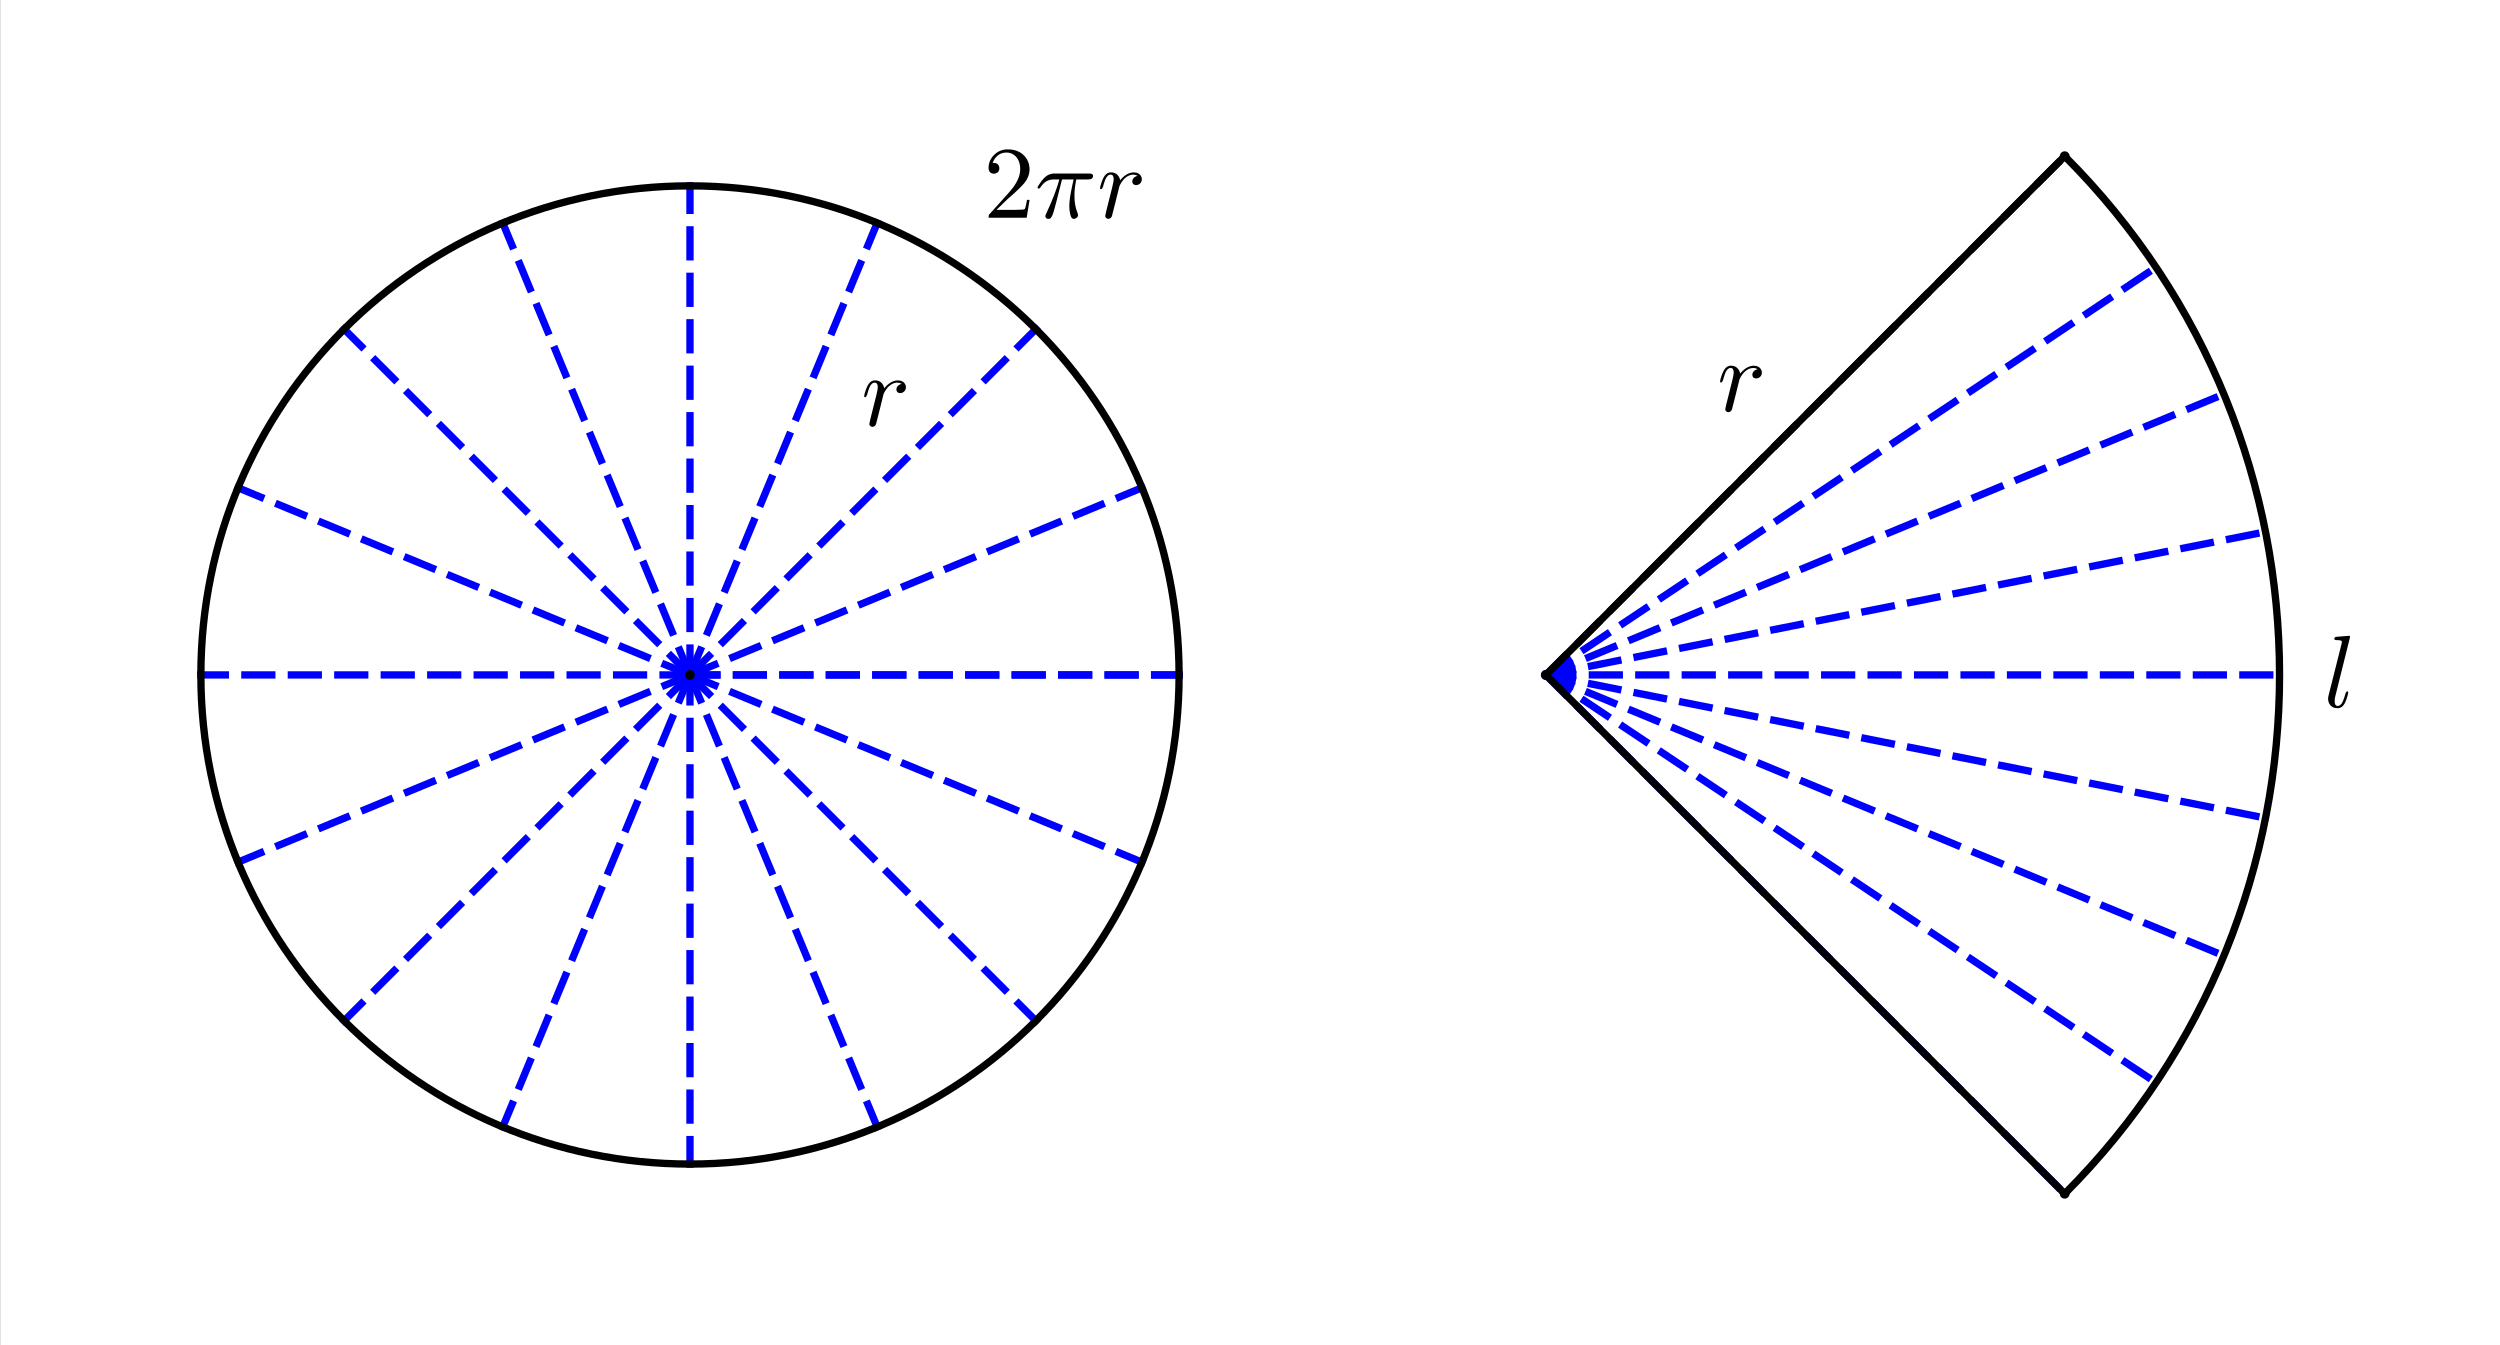 <?xml version="1.0" encoding="ISO-8859-1" standalone="no"?>

<svg 
     version="1.1"
     baseProfile="full"
     xmlns="http://www.w3.org/2000/svg"
     xmlns:xlink="http://www.w3.org/1999/xlink"
     xmlns:ev="http://www.w3.org/2001/xml-events"
     width="10.26cm"
     height="5.52cm"
     viewBox="0 0 511 275"
     >
<rect x="0" y="0" width="511" height="275" fill="#808080" stroke="none"/>
<title>

</title>
<g stroke-linejoin="miter" stroke-dashoffset="0" stroke-dasharray="none" stroke-width="1" stroke-miterlimit="10.000" stroke-linecap="square">
<clipPath id="clip4b7be1d6-ff90-431c-96a7-6c3a72c54445">
  <path d="M 0 0 L 0 276.00 L 513.00 276.00 L 513.00 0 z"/>
</clipPath>
<g clip-path="url(#clip1)">
<g fill-opacity="1" fill-rule="nonzero" stroke="none" fill="#ffffff">
  <path d="M 0 0 L 513.00 0 L 513.00 276.00 L 0 276.00 L 0 0 z"/>
</g> <!-- drawing style -->
</g> <!-- clip1 -->
<g id="misc">
</g><!-- misc -->
<g id="layer0">
<clipPath id="clipa93e98cb-f5e0-47fa-b885-e45cdcfbcab0">
  <path d="M 0 0 L 0 276.00 L 513.00 276.00 L 513.00 0 z"/>
</clipPath>
<g clip-path="url(#clip2)">
<g stroke-linejoin="round" stroke-dasharray="5.5,4" stroke-width="1.5" stroke-linecap="butt" fill="none" stroke-opacity="1" stroke="#0000ff">
  <path d="M 141.00 138.00 L 241.00 138.00"/>
<title>List l2</title>
<desc>List l2: Sequence(Segment(A, (r; 2π / m t)), t, 0, m)</desc>

</g> <!-- drawing style -->
</g> <!-- clip2 -->
<clipPath id="clip70b09ff1-345c-45bc-b657-83300fccb990">
  <path d="M 0 0 L 0 276.00 L 513.00 276.00 L 513.00 0 z"/>
</clipPath>
<g clip-path="url(#clip3)">
<g stroke-linejoin="round" stroke-dasharray="5.5,4" stroke-width="1.5" stroke-linecap="butt" fill="none" stroke-opacity="1" stroke="#0000ff">
  <path d="M 141.00 138.00 L 233.39 99.732"/>
<title>List l2</title>
<desc>List l2: Sequence(Segment(A, (r; 2π / m t)), t, 0, m)</desc>

</g> <!-- drawing style -->
</g> <!-- clip3 -->
<clipPath id="clip0645e40b-012b-41e2-a2c3-feffef0ad16e">
  <path d="M 0 0 L 0 276.00 L 513.00 276.00 L 513.00 0 z"/>
</clipPath>
<g clip-path="url(#clip4)">
<g stroke-linejoin="round" stroke-dasharray="5.5,4" stroke-width="1.5" stroke-linecap="butt" fill="none" stroke-opacity="1" stroke="#0000ff">
  <path d="M 141.00 138.00 L 211.71 67.289"/>
<title>List l2</title>
<desc>List l2: Sequence(Segment(A, (r; 2π / m t)), t, 0, m)</desc>

</g> <!-- drawing style -->
</g> <!-- clip4 -->
<clipPath id="clip5b7355a7-8a5d-4a3f-8145-6460c1c3f885">
  <path d="M 0 0 L 0 276.00 L 513.00 276.00 L 513.00 0 z"/>
</clipPath>
<g clip-path="url(#clip5)">
<g stroke-linejoin="round" stroke-dasharray="5.5,4" stroke-width="1.5" stroke-linecap="butt" fill="none" stroke-opacity="1" stroke="#0000ff">
  <path d="M 141.00 138.00 L 179.27 45.612"/>
<title>List l2</title>
<desc>List l2: Sequence(Segment(A, (r; 2π / m t)), t, 0, m)</desc>

</g> <!-- drawing style -->
</g> <!-- clip5 -->
<clipPath id="clip139bacae-3977-4f18-a746-3ee4c33d87a5">
  <path d="M 0 0 L 0 276.00 L 513.00 276.00 L 513.00 0 z"/>
</clipPath>
<g clip-path="url(#clip6)">
<g stroke-linejoin="round" stroke-dasharray="5.5,4" stroke-width="1.5" stroke-linecap="butt" fill="none" stroke-opacity="1" stroke="#0000ff">
  <path d="M 141.00 138.00 L 141.00 38.000"/>
<title>List l2</title>
<desc>List l2: Sequence(Segment(A, (r; 2π / m t)), t, 0, m)</desc>

</g> <!-- drawing style -->
</g> <!-- clip6 -->
<clipPath id="clip590a650e-f5fa-4684-afdd-479c5e3f78a1">
  <path d="M 0 0 L 0 276.00 L 513.00 276.00 L 513.00 0 z"/>
</clipPath>
<g clip-path="url(#clip7)">
<g stroke-linejoin="round" stroke-dasharray="5.5,4" stroke-width="1.5" stroke-linecap="butt" fill="none" stroke-opacity="1" stroke="#0000ff">
  <path d="M 141.00 138.00 L 102.73 45.612"/>
<title>List l2</title>
<desc>List l2: Sequence(Segment(A, (r; 2π / m t)), t, 0, m)</desc>

</g> <!-- drawing style -->
</g> <!-- clip7 -->
<clipPath id="clip3ed2969c-99e3-495c-b6d6-180e42ff677e">
  <path d="M 0 0 L 0 276.00 L 513.00 276.00 L 513.00 0 z"/>
</clipPath>
<g clip-path="url(#clip8)">
<g stroke-linejoin="round" stroke-dasharray="5.5,4" stroke-width="1.5" stroke-linecap="butt" fill="none" stroke-opacity="1" stroke="#0000ff">
  <path d="M 141.00 138.00 L 70.289 67.289"/>
<title>List l2</title>
<desc>List l2: Sequence(Segment(A, (r; 2π / m t)), t, 0, m)</desc>

</g> <!-- drawing style -->
</g> <!-- clip8 -->
<clipPath id="clipdb8ef704-a038-4055-a586-5c900cd12c32">
  <path d="M 0 0 L 0 276.00 L 513.00 276.00 L 513.00 0 z"/>
</clipPath>
<g clip-path="url(#clip9)">
<g stroke-linejoin="round" stroke-dasharray="5.5,4" stroke-width="1.5" stroke-linecap="butt" fill="none" stroke-opacity="1" stroke="#0000ff">
  <path d="M 141.00 138.00 L 48.612 99.732"/>
<title>List l2</title>
<desc>List l2: Sequence(Segment(A, (r; 2π / m t)), t, 0, m)</desc>

</g> <!-- drawing style -->
</g> <!-- clip9 -->
<clipPath id="clip16a88d8c-e135-4676-b710-6471ca39945b">
  <path d="M 0 0 L 0 276.00 L 513.00 276.00 L 513.00 0 z"/>
</clipPath>
<g clip-path="url(#clip10)">
<g stroke-linejoin="round" stroke-dasharray="5.5,4" stroke-width="1.5" stroke-linecap="butt" fill="none" stroke-opacity="1" stroke="#0000ff">
  <path d="M 141.00 138.00 L 41.000 138.00"/>
<title>List l2</title>
<desc>List l2: Sequence(Segment(A, (r; 2π / m t)), t, 0, m)</desc>

</g> <!-- drawing style -->
</g> <!-- clip10 -->
<clipPath id="clip1885f915-b2bc-496f-83b9-c61e847158ce">
  <path d="M 0 0 L 0 276.00 L 513.00 276.00 L 513.00 0 z"/>
</clipPath>
<g clip-path="url(#clip11)">
<g stroke-linejoin="round" stroke-dasharray="5.5,4" stroke-width="1.5" stroke-linecap="butt" fill="none" stroke-opacity="1" stroke="#0000ff">
  <path d="M 141.00 138.00 L 48.612 176.27"/>
<title>List l2</title>
<desc>List l2: Sequence(Segment(A, (r; 2π / m t)), t, 0, m)</desc>

</g> <!-- drawing style -->
</g> <!-- clip11 -->
<clipPath id="clipdd89de5a-8476-4a8c-a5a1-55cc05ecbd33">
  <path d="M 0 0 L 0 276.00 L 513.00 276.00 L 513.00 0 z"/>
</clipPath>
<g clip-path="url(#clip12)">
<g stroke-linejoin="round" stroke-dasharray="5.5,4" stroke-width="1.5" stroke-linecap="butt" fill="none" stroke-opacity="1" stroke="#0000ff">
  <path d="M 141.00 138.00 L 70.289 208.71"/>
<title>List l2</title>
<desc>List l2: Sequence(Segment(A, (r; 2π / m t)), t, 0, m)</desc>

</g> <!-- drawing style -->
</g> <!-- clip12 -->
<clipPath id="clip80fafd33-038c-4b99-a5e8-db0fb625d18e">
  <path d="M 0 0 L 0 276.00 L 513.00 276.00 L 513.00 0 z"/>
</clipPath>
<g clip-path="url(#clip13)">
<g stroke-linejoin="round" stroke-dasharray="5.5,4" stroke-width="1.5" stroke-linecap="butt" fill="none" stroke-opacity="1" stroke="#0000ff">
  <path d="M 141.00 138.00 L 102.73 230.39"/>
<title>List l2</title>
<desc>List l2: Sequence(Segment(A, (r; 2π / m t)), t, 0, m)</desc>

</g> <!-- drawing style -->
</g> <!-- clip13 -->
<clipPath id="clip2b8269d0-5bf5-4927-97fb-13bdb2e30e0c">
  <path d="M 0 0 L 0 276.00 L 513.00 276.00 L 513.00 0 z"/>
</clipPath>
<g clip-path="url(#clip14)">
<g stroke-linejoin="round" stroke-dasharray="5.5,4" stroke-width="1.5" stroke-linecap="butt" fill="none" stroke-opacity="1" stroke="#0000ff">
  <path d="M 141.00 138.00 L 141.00 238.00"/>
<title>List l2</title>
<desc>List l2: Sequence(Segment(A, (r; 2π / m t)), t, 0, m)</desc>

</g> <!-- drawing style -->
</g> <!-- clip14 -->
<clipPath id="clipbb1d4a90-8b96-4e9f-b77c-a6b66781587d">
  <path d="M 0 0 L 0 276.00 L 513.00 276.00 L 513.00 0 z"/>
</clipPath>
<g clip-path="url(#clip15)">
<g stroke-linejoin="round" stroke-dasharray="5.5,4" stroke-width="1.5" stroke-linecap="butt" fill="none" stroke-opacity="1" stroke="#0000ff">
  <path d="M 141.00 138.00 L 179.27 230.39"/>
<title>List l2</title>
<desc>List l2: Sequence(Segment(A, (r; 2π / m t)), t, 0, m)</desc>

</g> <!-- drawing style -->
</g> <!-- clip15 -->
<clipPath id="clip24096282-bea0-480e-b244-62395cee0a9e">
  <path d="M 0 0 L 0 276.00 L 513.00 276.00 L 513.00 0 z"/>
</clipPath>
<g clip-path="url(#clip16)">
<g stroke-linejoin="round" stroke-dasharray="5.5,4" stroke-width="1.5" stroke-linecap="butt" fill="none" stroke-opacity="1" stroke="#0000ff">
  <path d="M 141.00 138.00 L 211.71 208.71"/>
<title>List l2</title>
<desc>List l2: Sequence(Segment(A, (r; 2π / m t)), t, 0, m)</desc>

</g> <!-- drawing style -->
</g> <!-- clip16 -->
<clipPath id="clipa5f0acc2-02d0-4038-8260-f938aaa1027b">
  <path d="M 0 0 L 0 276.00 L 513.00 276.00 L 513.00 0 z"/>
</clipPath>
<g clip-path="url(#clip17)">
<g stroke-linejoin="round" stroke-dasharray="5.5,4" stroke-width="1.5" stroke-linecap="butt" fill="none" stroke-opacity="1" stroke="#0000ff">
  <path d="M 141.00 138.00 L 233.39 176.27"/>
<title>List l2</title>
<desc>List l2: Sequence(Segment(A, (r; 2π / m t)), t, 0, m)</desc>

</g> <!-- drawing style -->
</g> <!-- clip17 -->
<clipPath id="clip8706cf5a-cb0b-4674-ba92-9a155baa439e">
  <path d="M 0 0 L 0 276.00 L 513.00 276.00 L 513.00 0 z"/>
</clipPath>
<g clip-path="url(#clip18)">
<g stroke-linejoin="round" stroke-dasharray="5.5,4" stroke-width="1.5" stroke-linecap="butt" fill="none" stroke-opacity="1" stroke="#0000ff">
  <path d="M 141.00 138.00 L 241.00 138.00"/>
<title>List l2</title>
<desc>List l2: Sequence(Segment(A, (r; 2π / m t)), t, 0, m)</desc>

</g> <!-- drawing style -->
</g> <!-- clip18 -->
<clipPath id="clip9b606d9b-908e-451d-a1dc-4be314b79bbb">
  <path d="M 0 0 L 0 276.00 L 513.00 276.00 L 513.00 0 z"/>
</clipPath>
<g clip-path="url(#clip19)">
<g stroke-linejoin="round" stroke-dasharray="5.5,4" stroke-width="1.5" stroke-linecap="butt" fill="none" stroke-opacity="1" stroke="#0000ff">
  <path d="M 316.00 138.00 L 422.07 244.07"/>
<title>List l1</title>
<desc>List l1: Sequence(Segment(B, B + (1.5r; (-a) / 2 + a / n t)), t, 0, n)</desc>

</g> <!-- drawing style -->
</g> <!-- clip19 -->
<clipPath id="clipb48b454f-5651-4599-b4db-6e9c20ebecaa">
  <path d="M 0 0 L 0 276.00 L 513.00 276.00 L 513.00 0 z"/>
</clipPath>
<g clip-path="url(#clip20)">
<g stroke-linejoin="round" stroke-dasharray="5.5,4" stroke-width="1.5" stroke-linecap="butt" fill="none" stroke-opacity="1" stroke="#0000ff">
  <path d="M 316.00 138.00 L 440.72 221.34"/>
<title>List l1</title>
<desc>List l1: Sequence(Segment(B, B + (1.5r; (-a) / 2 + a / n t)), t, 0, n)</desc>

</g> <!-- drawing style -->
</g> <!-- clip20 -->
<clipPath id="clipebe04cb5-8d2d-4f56-8aca-ca746898181f">
  <path d="M 0 0 L 0 276.00 L 513.00 276.00 L 513.00 0 z"/>
</clipPath>
<g clip-path="url(#clip21)">
<g stroke-linejoin="round" stroke-dasharray="5.5,4" stroke-width="1.5" stroke-linecap="butt" fill="none" stroke-opacity="1" stroke="#0000ff">
  <path d="M 316.00 138.00 L 454.58 195.40"/>
<title>List l1</title>
<desc>List l1: Sequence(Segment(B, B + (1.5r; (-a) / 2 + a / n t)), t, 0, n)</desc>

</g> <!-- drawing style -->
</g> <!-- clip21 -->
<clipPath id="clip5c6b79cd-7ba1-41e3-9481-0c47188a3abc">
  <path d="M 0 0 L 0 276.00 L 513.00 276.00 L 513.00 0 z"/>
</clipPath>
<g clip-path="url(#clip22)">
<g stroke-linejoin="round" stroke-dasharray="5.5,4" stroke-width="1.5" stroke-linecap="butt" fill="none" stroke-opacity="1" stroke="#0000ff">
  <path d="M 316.00 138.00 L 463.12 167.26"/>
<title>List l1</title>
<desc>List l1: Sequence(Segment(B, B + (1.5r; (-a) / 2 + a / n t)), t, 0, n)</desc>

</g> <!-- drawing style -->
</g> <!-- clip22 -->
<clipPath id="clip6519822d-a34b-4a7e-af8e-6a602282138c">
  <path d="M 0 0 L 0 276.00 L 513.00 276.00 L 513.00 0 z"/>
</clipPath>
<g clip-path="url(#clip23)">
<g stroke-linejoin="round" stroke-dasharray="5.5,4" stroke-width="1.5" stroke-linecap="butt" fill="none" stroke-opacity="1" stroke="#0000ff">
  <path d="M 316.00 138.00 L 466.00 138.00"/>
<title>List l1</title>
<desc>List l1: Sequence(Segment(B, B + (1.5r; (-a) / 2 + a / n t)), t, 0, n)</desc>

</g> <!-- drawing style -->
</g> <!-- clip23 -->
<clipPath id="clip09d4f1be-6ac4-4520-905a-fe3b37969972">
  <path d="M 0 0 L 0 276.00 L 513.00 276.00 L 513.00 0 z"/>
</clipPath>
<g clip-path="url(#clip24)">
<g stroke-linejoin="round" stroke-dasharray="5.5,4" stroke-width="1.5" stroke-linecap="butt" fill="none" stroke-opacity="1" stroke="#0000ff">
  <path d="M 316.00 138.00 L 463.12 108.74"/>
<title>List l1</title>
<desc>List l1: Sequence(Segment(B, B + (1.5r; (-a) / 2 + a / n t)), t, 0, n)</desc>

</g> <!-- drawing style -->
</g> <!-- clip24 -->
<clipPath id="clipacdd8d32-9dad-47c7-831c-780851bce5e0">
  <path d="M 0 0 L 0 276.00 L 513.00 276.00 L 513.00 0 z"/>
</clipPath>
<g clip-path="url(#clip25)">
<g stroke-linejoin="round" stroke-dasharray="5.5,4" stroke-width="1.5" stroke-linecap="butt" fill="none" stroke-opacity="1" stroke="#0000ff">
  <path d="M 316.00 138.00 L 454.58 80.597"/>
<title>List l1</title>
<desc>List l1: Sequence(Segment(B, B + (1.5r; (-a) / 2 + a / n t)), t, 0, n)</desc>

</g> <!-- drawing style -->
</g> <!-- clip25 -->
<clipPath id="clip325a5a4b-0718-42ad-8a88-bebf89c3a15e">
  <path d="M 0 0 L 0 276.00 L 513.00 276.00 L 513.00 0 z"/>
</clipPath>
<g clip-path="url(#clip26)">
<g stroke-linejoin="round" stroke-dasharray="5.5,4" stroke-width="1.5" stroke-linecap="butt" fill="none" stroke-opacity="1" stroke="#0000ff">
  <path d="M 316.00 138.00 L 440.72 54.664"/>
<title>List l1</title>
<desc>List l1: Sequence(Segment(B, B + (1.5r; (-a) / 2 + a / n t)), t, 0, n)</desc>

</g> <!-- drawing style -->
</g> <!-- clip26 -->
<clipPath id="clipc7663f90-6036-4bd4-8a02-313ded49ed27">
  <path d="M 0 0 L 0 276.00 L 513.00 276.00 L 513.00 0 z"/>
</clipPath>
<g clip-path="url(#clip27)">
<g stroke-linejoin="round" stroke-dasharray="5.5,4" stroke-width="1.5" stroke-linecap="butt" fill="none" stroke-opacity="1" stroke="#0000ff">
  <path d="M 316.00 138.00 L 422.07 31.934"/>
<title>List l1</title>
<desc>List l1: Sequence(Segment(B, B + (1.5r; (-a) / 2 + a / n t)), t, 0, n)</desc>

</g> <!-- drawing style -->
</g> <!-- clip27 -->
<clipPath id="clipa5be2b51-b86d-474b-8cf4-f3f06d23e03e">
  <path d="M 0 0 L 0 276.00 L 513.00 276.00 L 513.00 0 z"/>
</clipPath>
<g clip-path="url(#clip28)">
<g stroke-linejoin="round" stroke-width="1.5" stroke-linecap="round" fill="none" stroke-opacity="1" stroke="#000000">
  <path d="M 241.00 138.00 C 241.00 193.23 196.23 238.00 141.00 238.00 C 85.772 238.00 41.000 193.23 41.000 138.00 C 41.000 82.772 85.772 38.000 141.00 38.000 C 196.23 38.000 241.00 82.772 241.00 138.00 z"/>
<title>Circle c</title>
<desc>Circle c: Circle with center A and radius r</desc>

</g> <!-- drawing style -->
</g> <!-- clip28 -->
<clipPath id="clipcdcd704d-103a-40fc-b5d1-b5288bf17336">
  <path d="M 0 0 L 0 276.00 L 513.00 276.00 L 513.00 0 z"/>
</clipPath>
<g clip-path="url(#clip29)">
<g stroke-linejoin="round" stroke-width="1.5" stroke-linecap="round" fill="none" stroke-opacity="1" stroke="#000000">
  <path d="M 422.07 244.07 C 480.64 185.49 480.64 90.513 422.07 31.934 L 316.00 138.00 z"/>
<title>Sector d</title>
<desc>Sector d: CircularSector(B, C, D)</desc>

</g> <!-- drawing style -->
</g> <!-- clip29 -->
<clipPath id="clip65e238e5-b7b3-423d-96dc-219d0ebd38a4">
  <path d="M 0 0 L 0 276.00 L 513.00 276.00 L 513.00 0 z"/>
</clipPath>
<g clip-path="url(#clip30)">
<g fill-opacity="1" fill-rule="nonzero" stroke="none" fill="#000000">
  <path d="M 142.00 138.00 C 142.00 138.55 141.55 139.00 141.00 139.00 C 140.45 139.00 140.00 138.55 140.00 138.00 C 140.00 137.45 140.45 137.00 141.00 137.00 C 141.55 137.00 142.00 137.45 142.00 138.00 z"/>
<title>Point A</title>
<desc>A = (0, 0)</desc>

</g> <!-- drawing style -->
</g> <!-- clip30 -->
<clipPath id="clipe2b7f830-987c-45fe-a2f1-0df9f939d0e6">
  <path d="M 0 0 L 0 276.00 L 513.00 276.00 L 513.00 0 z"/>
</clipPath>
<g clip-path="url(#clip31)">
<g fill-opacity="1" fill-rule="nonzero" stroke="none" fill="#000000">
  <path d="M 317.00 138.00 C 317.00 138.55 316.55 139.00 316.00 139.00 C 315.45 139.00 315.00 138.55 315.00 138.00 C 315.00 137.45 315.45 137.00 316.00 137.00 C 316.55 137.00 317.00 137.45 317.00 138.00 z"/>
<title>Point B</title>
<desc>B = (3.5, 0)</desc>

</g> <!-- drawing style -->
</g> <!-- clip31 -->
<clipPath id="clip670fe7fe-b12b-4c8d-85d7-185cf3affc5d">
  <path d="M 0 0 L 0 276.00 L 513.00 276.00 L 513.00 0 z"/>
</clipPath>
<g clip-path="url(#clip32)">
<g fill-opacity="1" fill-rule="nonzero" stroke="none" fill="#000000">
  <path d="M 423.07 244.07 C 423.07 244.62 422.62 245.07 422.07 245.07 C 421.51 245.07 421.07 244.62 421.07 244.07 C 421.07 243.51 421.51 243.07 422.07 243.07 C 422.62 243.07 423.07 243.51 423.07 244.07 z"/>
<title>Point C</title>
<desc>Point C: B + (1.5r; (-a) / 2)</desc>

</g> <!-- drawing style -->
</g> <!-- clip32 -->
<clipPath id="clipa9454c03-c87c-476c-9adb-b9a2c85bdb14">
  <path d="M 0 0 L 0 276.00 L 513.00 276.00 L 513.00 0 z"/>
</clipPath>
<g clip-path="url(#clip33)">
<g fill-opacity="1" fill-rule="nonzero" stroke="none" fill="#000000">
  <path d="M 423.07 31.934 C 423.07 32.486 422.62 32.934 422.07 32.934 C 421.51 32.934 421.07 32.486 421.07 31.934 C 421.07 31.382 421.51 30.934 422.07 30.934 C 422.62 30.934 423.07 31.382 423.07 31.934 z"/>
<title>Point D</title>
<desc>Point D: B + (1.5r; a / 2)</desc>

</g> <!-- drawing style -->
</g> <!-- clip33 -->
<g transform="matrix(.21, 0, 0, .21, 176.00, 87.051)">
<clipPath id="clipf3460fbd-63e1-4ed0-9beb-dfc4e770b9c1">
  <path d="M -838.10 -414.53 L -838.10 899.76 L 1604.8 899.76 L 1604.8 -414.53 z"/>
</clipPath>
<g clip-path="url(#clip34)">
<g fill-opacity="1" fill-rule="nonzero" stroke="none" fill="#000000">
  <path d="M 8.797 -5.906 L 8.797 -5.906 L 14.594 -29.000 Q 16.203 -35.406 16.203 -37.406 Q 16.203 -42.000 13.094 -42.000 Q 9 -42.000 6.406 -32.500 Q 6.094 -31.406 5.797 -30.094 Q 4.703 -27.906 4.094 -27.797 Q 2.906 -27.797 2.906 -28.797 Q 2.906 -30.406 4.703 -35.500 Q 5.406 -37.297 6 -38.500 Q 8.406 -43.406 12.000 -44.094 Q 12.703 -44.203 13.406 -44.203 Q 19.000 -44.203 21.500 -39.406 Q 22.094 -38.297 22.406 -37.000 Q 22.500 -36.797 22.500 -36.500 Q 28.297 -43.703 35.297 -44.203 Q 40.906 -44.203 42.906 -40.297 Q 43.594 -39.094 43.594 -37.703 Q 43.594 -33.797 40.297 -32.297 Q 39.203 -31.797 38.094 -31.797 Q 35.000 -31.797 34.406 -34.500 Q 34.297 -34.906 34.297 -35.297 Q 34.297 -38.594 37.703 -40.203 L 37.797 -40.297 Q 38.594 -40.594 39.500 -40.797 L 37.500 -41.703 Q 36.203 -41.906 35.297 -42.000 Q 31.094 -42.000 27.297 -38.703 Q 24.203 -35.906 22.000 -31.297 Q 21.797 -30.797 21.703 -30.500 L 18.500 -17.500 L 14.500 -1.703 Q 13.594 .906 10.797 1.094 Q 8.297 .594 7.906 -1.594 Q 7.906 -1.406 8.797 -5.906 z"/>
<title>r</title>
<desc>text1 = “r”</desc>

</g> <!-- drawing style -->
</g> <!-- clip34 -->
</g> <!-- transform -->
<g transform="matrix(.21, 0, 0, .21, 351.00, 84.051)">
<clipPath id="clip2498b042-63e2-4ec5-83da-22e86505540e">
  <path d="M -1671.4 -400.24 L -1671.4 914.04 L 771.43 914.04 L 771.43 -400.24 z"/>
</clipPath>
<g clip-path="url(#clip35)">
<g fill-opacity="1" fill-rule="nonzero" stroke="none" fill="#000000">
  <path d="M 8.797 -5.906 L 8.797 -5.906 L 14.594 -29.000 Q 16.203 -35.406 16.203 -37.406 Q 16.203 -42.000 13.094 -42.000 Q 9 -42.000 6.406 -32.500 Q 6.094 -31.406 5.797 -30.094 Q 4.703 -27.906 4.094 -27.797 Q 2.906 -27.797 2.906 -28.797 Q 2.906 -30.406 4.703 -35.500 Q 5.406 -37.297 6 -38.500 Q 8.406 -43.406 12.000 -44.094 Q 12.703 -44.203 13.406 -44.203 Q 19.000 -44.203 21.500 -39.406 Q 22.094 -38.297 22.406 -37.000 Q 22.500 -36.797 22.500 -36.500 Q 28.297 -43.703 35.297 -44.203 Q 40.906 -44.203 42.906 -40.297 Q 43.594 -39.094 43.594 -37.703 Q 43.594 -33.797 40.297 -32.297 Q 39.203 -31.797 38.094 -31.797 Q 35.000 -31.797 34.406 -34.500 Q 34.297 -34.906 34.297 -35.297 Q 34.297 -38.594 37.703 -40.203 L 37.797 -40.297 Q 38.594 -40.594 39.500 -40.797 L 37.500 -41.703 Q 36.203 -41.906 35.297 -42.000 Q 31.094 -42.000 27.297 -38.703 Q 24.203 -35.906 22.000 -31.297 Q 21.797 -30.797 21.703 -30.500 L 18.500 -17.500 L 14.500 -1.703 Q 13.594 .906 10.797 1.094 Q 8.297 .594 7.906 -1.594 Q 7.906 -1.406 8.797 -5.906 z"/>
<title>r</title>
<desc>text2 = “r”</desc>

</g> <!-- drawing style -->
</g> <!-- clip35 -->
</g> <!-- transform -->
<g transform="matrix(.21, 0, 0, .21, 475.00, 144.57)">
<clipPath id="clip485af517-ab0d-4021-924c-ec998e564792">
  <path d="M -2261.9 -688.45 L -2261.9 625.84 L 180.95 625.84 L 180.95 -688.45 z"/>
</clipPath>
<g clip-path="url(#clip36)">
<g fill-opacity="1" fill-rule="nonzero" stroke="none" fill="#000000">
  <path d="M 25.797 -68.297 L 11.406 -10.500 Q 10.797 -8.203 10.797 -5.703 Q 10.797 -1.094 13.797 -1.094 Q 17.703 -1.094 20.297 -9.703 Q 20.797 -11.203 21.406 -13.500 Q 22.203 -15.203 22.797 -15.297 Q 24.000 -15.297 24.000 -14.297 Q 24.000 -12.797 22.203 -7.406 Q 21.594 -5.703 21.000 -4.5 Q 18.406 1.094 13.500 1.094 Q 8.297 1.094 5.703 -3.094 Q 4.406 -5.297 4.406 -8.094 Q 4.406 -9.703 4.906 -11.500 L 17.500 -61.500 L 17.797 -63.500 Q 17.797 -64.594 16.406 -64.906 Q 15.203 -65.203 12.906 -65.203 Q 10.594 -65.203 10.406 -66.297 Q 10.406 -68.094 12.297 -68.406 L 24.500 -69.406 Q 25.797 -69.406 25.797 -68.297 z"/>
<title>l</title>
<desc>text3 = “l”</desc>

</g> <!-- drawing style -->
</g> <!-- clip36 -->
</g> <!-- transform -->
<g transform="matrix(.21, 0, 0, .21, 201.00, 44.524)">
<clipPath id="clipa2a05d3f-d63a-4b4a-8c4f-5522bf60c8b3">
  <path d="M -957.14 -212.02 L -957.14 1102.3 L 1485.7 1102.3 L 1485.7 -212.02 z"/>
</clipPath>
<g clip-path="url(#clip37)">
<g fill-opacity="1" fill-rule="nonzero" stroke="none" fill="#000000">
  <path d="M 44.906 -17.406 L 44.906 -17.406 L 42.094 -0 L 5 -0 Q 5 -2.5 5.594 -3.203 L 6.094 -3.703 L 25.297 -25.094 Q 35.797 -36.906 35.797 -47.203 Q 35.797 -56.094 30.406 -60.703 L 30.297 -60.797 L 30.203 -60.797 Q 27.000 -63.500 22.406 -63.500 Q 15.203 -63.500 10.906 -57.297 Q 9.703 -55.500 8.906 -53.297 Q 9.203 -53.406 10.203 -53.406 Q 14.203 -53.406 15.297 -49.797 L 15.297 -49.703 Q 15.500 -49.000 15.500 -48.203 Q 15.500 -44.203 11.703 -43.094 Q 10.906 -42.906 10.297 -42.906 Q 6.594 -42.906 5.406 -46.000 Q 5 -47.094 5 -48.500 Q 5 -56.203 10.906 -61.703 Q 16.203 -66.594 23.703 -66.594 Q 34.703 -66.594 40.797 -59.203 Q 44.297 -54.906 44.797 -49.000 Q 44.906 -48.094 44.906 -47.203 Q 44.906 -39.906 39.406 -33.297 Q 36.500 -29.906 30.406 -24.297 L 24.297 -18.906 L 23.297 -18.000 L 12.703 -7.703 L 30.703 -7.703 Q 39.500 -7.703 40.203 -8.5 Q 41.203 -9.906 42.406 -17.406 L 44.906 -17.406 z"/>
<title>2\pi r</title>
<desc>text4 = “2\pi r”</desc>

</g> <!-- drawing style -->
</g> <!-- clip37 -->
</g> <!-- transform -->
<g transform="matrix(.21, 0, 0, .21, 211.50, 44.524)">
<clipPath id="clip5823b6f5-ac95-415b-a6fe-0a826b40aad7">
  <path d="M -1007.1 -212.02 L -1007.1 1102.3 L 1435.7 1102.3 L 1435.7 -212.02 z"/>
</clipPath>
<g clip-path="url(#clip38)">
<g fill-opacity="1" fill-rule="nonzero" stroke="none" fill="#000000">
  <path d="M 26.500 -37.297 L 26.500 -37.297 L 20.906 -15.203 Q 19.203 -8.797 18.203 -5.406 Q 16.594 -.5 15.203 .5 L 15.203 .594 Q 14.297 1.094 13.203 1.094 Q 10.906 1.094 10.406 -.906 Q 10.297 -1.203 10.297 -1.594 Q 10.297 -2.5 11.094 -4 Q 20.500 -24.297 23.906 -37.297 L 18.203 -37.297 Q 10.406 -37.297 5.5 -29.594 Q 4.594 -28.406 3.906 -28.406 Q 2.703 -28.406 2.703 -29.406 Q 2.703 -30.500 6.297 -35.406 Q 7 -36.203 7.594 -37.000 Q 7.906 -37.406 8.297 -37.797 Q 8.5 -38.094 8.797 -38.406 Q 13.203 -43.094 19.203 -43.094 L 52.703 -43.094 Q 56.094 -43.094 56.594 -41.594 L 56.594 -41.500 Q 56.703 -41.203 56.703 -40.703 Q 56.703 -37.297 51.797 -37.297 L 40.406 -37.297 Q 38.594 -28.797 38.594 -21.406 Q 38.594 -12.094 41.500 -4.906 Q 42.094 -3.5 42.094 -2.703 Q 42.094 -.406 39.594 .703 Q 38.797 1.094 38.000 1.094 Q 36.000 1.094 35.000 -1.703 Q 34.703 -2.594 34.406 -3.906 Q 33.594 -7.297 33.594 -11.500 Q 33.594 -18.094 36.297 -30.594 L 37.797 -37.297 L 26.500 -37.297 z"/>
<title>2\pi r</title>
<desc>text4 = “2\pi r”</desc>

</g> <!-- drawing style -->
</g> <!-- clip38 -->
</g> <!-- transform -->
<g transform="matrix(.21, 0, 0, .21, 224.23, 44.524)">
<clipPath id="clipbe60e5ea-177f-4891-b265-d4fbb56ff161">
  <path d="M -1067.7 -212.02 L -1067.7 1102.3 L 1375.1 1102.3 L 1375.1 -212.02 z"/>
</clipPath>
<g clip-path="url(#clip39)">
<g fill-opacity="1" fill-rule="nonzero" stroke="none" fill="#000000">
  <path d="M 8.797 -5.906 L 8.797 -5.906 L 14.594 -29.000 Q 16.203 -35.406 16.203 -37.406 Q 16.203 -42.000 13.094 -42.000 Q 9 -42.000 6.406 -32.500 Q 6.094 -31.406 5.797 -30.094 Q 4.703 -27.906 4.094 -27.797 Q 2.906 -27.797 2.906 -28.797 Q 2.906 -30.406 4.703 -35.500 Q 5.406 -37.297 6 -38.500 Q 8.406 -43.406 12.000 -44.094 Q 12.703 -44.203 13.406 -44.203 Q 19.000 -44.203 21.500 -39.406 Q 22.094 -38.297 22.406 -37.000 Q 22.500 -36.797 22.500 -36.500 Q 28.297 -43.703 35.297 -44.203 Q 40.906 -44.203 42.906 -40.297 Q 43.594 -39.094 43.594 -37.703 Q 43.594 -33.797 40.297 -32.297 Q 39.203 -31.797 38.094 -31.797 Q 35.000 -31.797 34.406 -34.500 Q 34.297 -34.906 34.297 -35.297 Q 34.297 -38.594 37.703 -40.203 L 37.797 -40.297 Q 38.594 -40.594 39.500 -40.797 L 37.500 -41.703 Q 36.203 -41.906 35.297 -42.000 Q 31.094 -42.000 27.297 -38.703 Q 24.203 -35.906 22.000 -31.297 Q 21.797 -30.797 21.703 -30.500 L 18.500 -17.500 L 14.500 -1.703 Q 13.594 .906 10.797 1.094 Q 8.297 .594 7.906 -1.594 Q 7.906 -1.406 8.797 -5.906 z"/>
<title>2\pi r</title>
<desc>text4 = “2\pi r”</desc>

</g> <!-- drawing style -->
</g> <!-- clip39 -->
</g> <!-- transform -->
</g><!-- layer0 -->
</g> <!-- default stroke -->
</svg> <!-- bounding box -->

